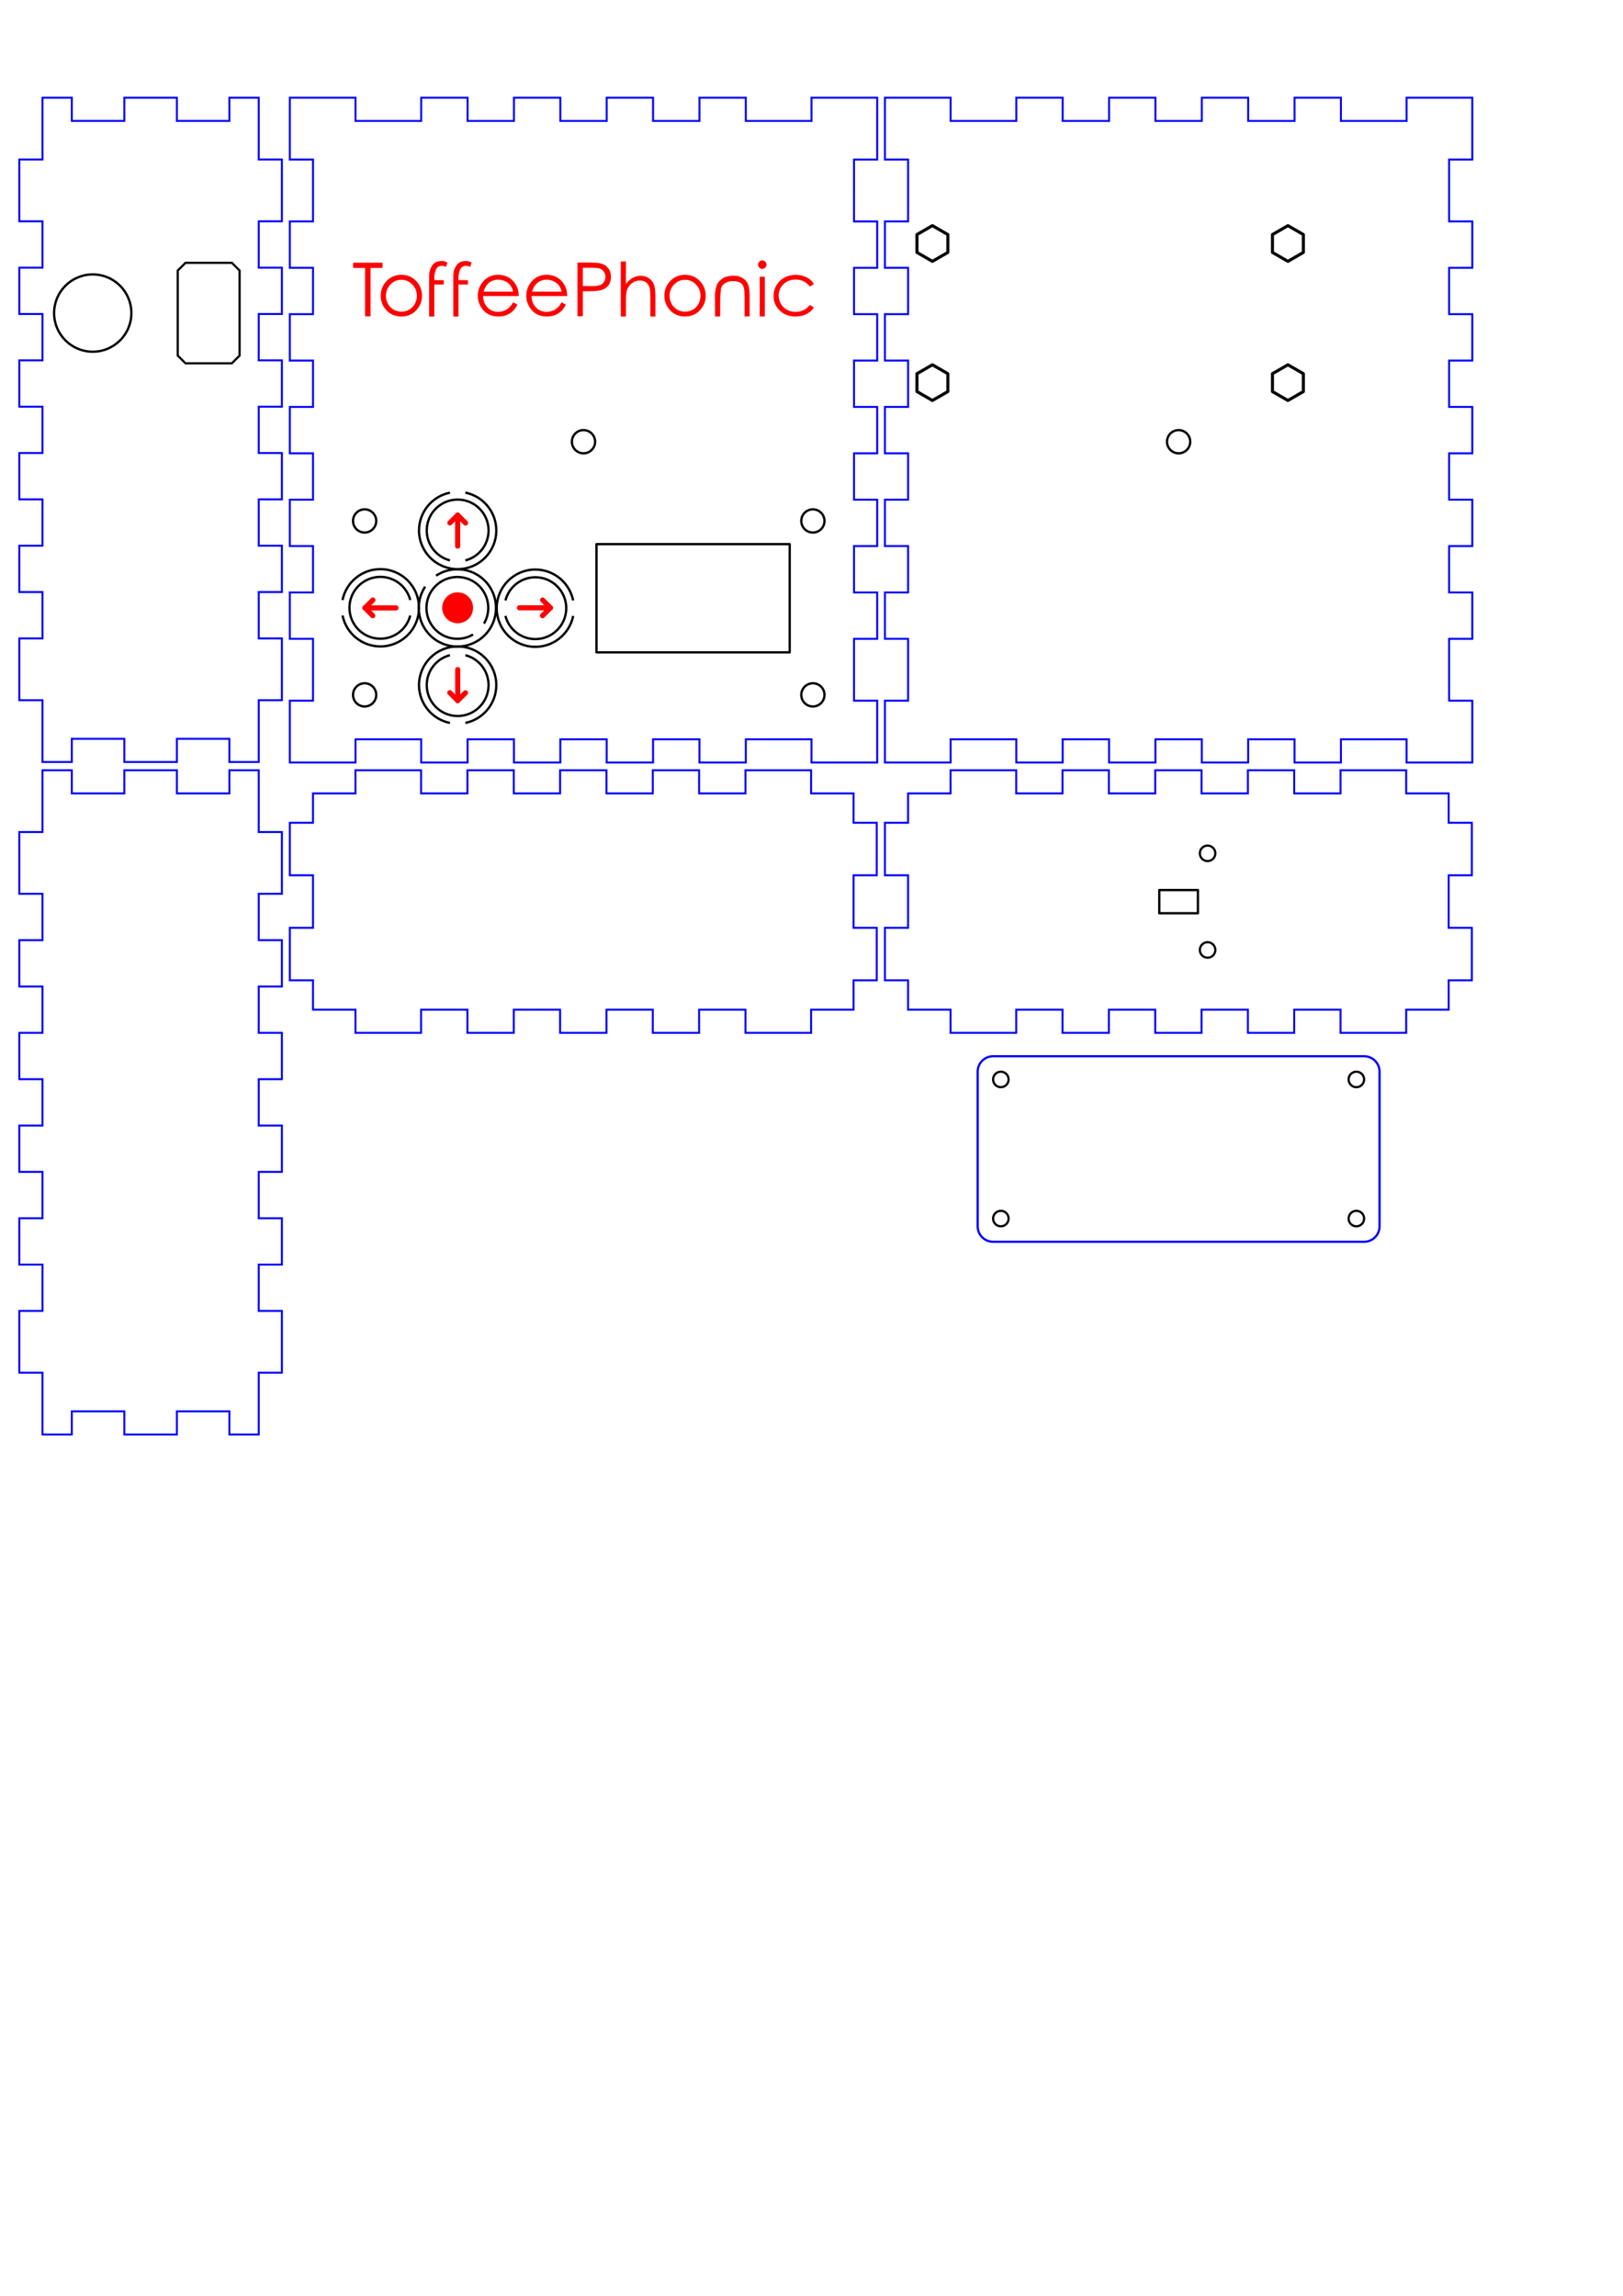 <?xml version="1.0" encoding="UTF-8" standalone="no"?>
<!-- Created with Inkscape (http://www.inkscape.org/) -->

<svg
   xmlns:dc="http://purl.org/dc/elements/1.1/"
   xmlns:cc="http://creativecommons.org/ns#"
   xmlns:rdf="http://www.w3.org/1999/02/22-rdf-syntax-ns#"
   xmlns:svg="http://www.w3.org/2000/svg"
   xmlns="http://www.w3.org/2000/svg"
   xmlns:sodipodi="http://sodipodi.sourceforge.net/DTD/sodipodi-0.dtd"
   xmlns:inkscape="http://www.inkscape.org/namespaces/inkscape"
   width="210mm"
   height="297mm"
   viewBox="0 0 210 297"
   version="1.1"
   id="svg8"
   inkscape:version="0.92.2 (5c3e80d, 2017-08-06)"
   sodipodi:docname="ToffeePhonic_basic_noMicClip.svg">
  <defs
     id="defs2" />
  <sodipodi:namedview
     id="base"
     pagecolor="#ffffff"
     bordercolor="#666666"
     borderopacity="1.0"
     inkscape:pageopacity="0.0"
     inkscape:pageshadow="2"
     inkscape:zoom="0.98994949"
     inkscape:cx="132.19823"
     inkscape:cy="779.44004"
     inkscape:document-units="mm"
     inkscape:current-layer="layer1"
     showgrid="true"
     inkscape:window-width="1920"
     inkscape:window-height="1001"
     inkscape:window-x="-9"
     inkscape:window-y="-9"
     inkscape:window-maximized="1"
     inkscape:snap-bbox="false"
     inkscape:bbox-nodes="true"
     inkscape:snap-nodes="true"
     inkscape:snap-smooth-nodes="true"
     inkscape:snap-to-guides="false"
     inkscape:snap-grids="true">
    <inkscape:grid
       type="xygrid"
       id="grid815" />
  </sodipodi:namedview>
  <g
     inkscape:label="Layer 1"
     inkscape:groupmode="layer"
     id="layer1">
    <path
       inkscape:connector-curvature="0"
       style="opacity:1;fill:none;fill-opacity:1;stroke:#000000;stroke-width:0.3;stroke-linecap:round;stroke-linejoin:round;stroke-miterlimit:4;stroke-dasharray:none;stroke-dashoffset:0;stroke-opacity:1"
       d="m 77.18,70.393 h 25 v 14 h -25 z"
       id="rect817" />
    <path
       style="opacity:1;fill:none;fill-opacity:1;stroke:#000000;stroke-width:0.3;stroke-linecap:butt;stroke-miterlimit:4;stroke-dasharray:none;stroke-dashoffset:0;stroke-opacity:1"
       d="m 58.216,63.734 c -2.326,0.475 -3.998,2.519 -4,4.893 -1.2e-4,2.762 2.239,5 5,5 2.762,1.2e-4 5,-2.239 5,-5 -2.6e-4,-2.376 -1.672,-4.423 -4,-4.898"
       id="path923-8"
       inkscape:connector-curvature="0"
       sodipodi:nodetypes="ccccc" />
    <path
       style="opacity:1;fill:none;fill-opacity:1;stroke:#000000;stroke-width:0.3;stroke-linecap:butt;stroke-miterlimit:4;stroke-dasharray:none;stroke-dashoffset:0;stroke-opacity:1"
       d="m 60.216,72.498 c 1.765,-0.456 2.998,-2.047 3,-3.87 -1.3e-4,-2.209 -1.791,-4 -4,-4 -2.209,-1.6e-4 -4,1.791 -4,4 0.002,1.822 1.236,3.413 3,3.868"
       id="path928-9"
       inkscape:connector-curvature="0"
       sodipodi:nodetypes="ccccc" />
    <path
       style="opacity:1;fill:none;fill-opacity:1;stroke:#000000;stroke-width:0.3;stroke-linecap:butt;stroke-miterlimit:4;stroke-dasharray:none;stroke-dashoffset:0;stroke-opacity:1"
       d="m 74.16,77.679 c -0.475,-2.326 -2.519,-3.998 -4.893,-4 -2.762,-1.2e-4 -5,2.239 -5,5 -1.2e-4,2.762 2.239,5 5,5 2.376,-2.6e-4 4.423,-1.672 4.898,-4"
       id="path923-82"
       inkscape:connector-curvature="0"
       sodipodi:nodetypes="ccccc" />
    <path
       style="opacity:1;fill:none;fill-opacity:1;stroke:#000000;stroke-width:0.3;stroke-linecap:butt;stroke-miterlimit:4;stroke-dasharray:none;stroke-dashoffset:0;stroke-opacity:1"
       d="m 65.397,79.678 c 0.456,1.765 2.047,2.998 3.87,3 2.209,-1.4e-4 4,-1.791 4,-4 1.5e-4,-2.209 -1.791,-4 -4,-4 -1.822,0.002 -3.413,1.236 -3.868,3"
       id="path928-8"
       inkscape:connector-curvature="0"
       sodipodi:nodetypes="ccccc" />
    <path
       style="opacity:1;fill:none;fill-opacity:1;stroke:#000000;stroke-width:0.3;stroke-linecap:butt;stroke-miterlimit:4;stroke-dasharray:none;stroke-dashoffset:0;stroke-opacity:1"
       d="m 55.011,75.89 c -1.309,1.98 -1.045,4.608 0.631,6.289 1.953,1.953 5.119,1.953 7.071,0 1.953,-1.953 1.953,-5.119 0,-7.071 -1.68,-1.68 -4.31,-1.945 -6.292,-0.635"
       id="path923-88"
       inkscape:connector-curvature="0"
       sodipodi:nodetypes="ccccc" />
    <path
       style="opacity:1;fill:none;fill-opacity:1;stroke:#000000;stroke-width:0.3;stroke-linecap:butt;stroke-miterlimit:4;stroke-dasharray:none;stroke-dashoffset:0;stroke-opacity:1"
       d="m 62.622,80.673 c 0.926,-1.57 0.673,-3.568 -0.615,-4.858 -1.562,-1.562 -4.094,-1.562 -5.657,0 -1.562,1.562 -1.562,4.095 -3.7e-4,5.657 1.29,1.287 3.287,1.539 4.857,0.614"
       id="path928-83"
       inkscape:connector-curvature="0"
       sodipodi:nodetypes="ccccc" />
    <path
       style="opacity:1;fill:none;fill-opacity:1;stroke:#000000;stroke-width:0.3;stroke-linecap:butt;stroke-miterlimit:4;stroke-dasharray:none;stroke-dashoffset:0;stroke-opacity:1"
       d="m 44.322,79.628 c 0.475,2.326 2.519,3.998 4.893,4 2.762,1.1e-4 5,-2.239 5,-5 1.2e-4,-2.762 -2.239,-5 -5,-5 -2.376,2.6e-4 -4.423,1.672 -4.898,4"
       id="path923-2"
       inkscape:connector-curvature="0"
       sodipodi:nodetypes="ccccc" />
    <path
       style="opacity:1;fill:none;fill-opacity:1;stroke:#000000;stroke-width:0.3;stroke-linecap:butt;stroke-miterlimit:4;stroke-dasharray:none;stroke-dashoffset:0;stroke-opacity:1"
       d="m 53.085,77.628 c -0.456,-1.765 -2.047,-2.998 -3.87,-3 -2.209,1.3e-4 -4,1.791 -4,4 -1.5e-4,2.209 1.791,4 4,4 1.822,-0.002 3.413,-1.236 3.868,-3"
       id="path928-4"
       inkscape:connector-curvature="0"
       sodipodi:nodetypes="ccccc" />
    <path
       style="opacity:1;fill:none;fill-opacity:1;stroke:#000000;stroke-width:0.3;stroke-linecap:butt;stroke-miterlimit:4;stroke-dasharray:none;stroke-dashoffset:0;stroke-opacity:1"
       d="m 60.216,93.521 c 2.326,-0.475 3.998,-2.519 4,-4.893 1.2e-4,-2.762 -2.239,-5 -5,-5 -2.762,-1.2e-4 -5,2.239 -5,5 2.6e-4,2.376 1.672,4.423 4,4.898"
       id="path923-80"
       inkscape:connector-curvature="0"
       sodipodi:nodetypes="ccccc" />
    <path
       style="opacity:1;fill:none;fill-opacity:1;stroke:#000000;stroke-width:0.3;stroke-linecap:butt;stroke-miterlimit:4;stroke-dasharray:none;stroke-dashoffset:0;stroke-opacity:1"
       d="m 58.216,84.758 c -1.765,0.456 -2.998,2.047 -3,3.87 1.3e-4,2.209 1.791,4 4,4 2.209,1.4e-4 4,-1.791 4,-4 -0.002,-1.822 -1.236,-3.413 -3,-3.868"
       id="path928-6"
       inkscape:connector-curvature="0"
       sodipodi:nodetypes="ccccc" />
    <path
       style="color:#000000;font-style:normal;font-variant:normal;font-weight:normal;font-stretch:normal;font-size:medium;line-height:normal;font-family:sans-serif;font-variant-ligatures:normal;font-variant-position:normal;font-variant-caps:normal;font-variant-numeric:normal;font-variant-alternates:normal;font-feature-settings:normal;text-indent:0;text-align:start;text-decoration:none;text-decoration-line:none;text-decoration-style:solid;text-decoration-color:#000000;letter-spacing:normal;word-spacing:normal;text-transform:none;writing-mode:lr-tb;direction:ltr;text-orientation:mixed;dominant-baseline:auto;baseline-shift:baseline;text-anchor:start;white-space:normal;shape-padding:0;clip-rule:nonzero;display:inline;overflow:visible;visibility:visible;opacity:1;isolation:auto;mix-blend-mode:normal;color-interpolation:sRGB;color-interpolation-filters:linearRGB;solid-color:#000000;solid-opacity:1;vector-effect:none;fill:#ff0000;fill-opacity:1;fill-rule:nonzero;stroke:none;stroke-width:0.3;stroke-linecap:round;stroke-linejoin:miter;stroke-miterlimit:4;stroke-dasharray:none;stroke-dashoffset:0;stroke-opacity:1;color-rendering:auto;image-rendering:auto;shape-rendering:auto;text-rendering:auto;enable-background:accumulate"
       d="m 70.212,77.292 c -0.297,0.002 -0.443,0.363 -0.23,0.571 l 0.434,0.434 h -3.199 c -0.011,-5.4e-4 -0.022,-5.4e-4 -0.033,0 -0.431,0.032 -0.399,0.675 0.033,0.664 h 3.199 l -0.434,0.434 c -0.367,0.311 0.157,0.836 0.469,0.469 l 0.906,-0.906 c 0.13,-0.052 0.214,-0.179 0.21,-0.319 6e-5,-0.004 6e-5,-0.007 0,-0.011 1e-5,-7.9e-4 1e-5,-9.9e-4 0,-0.002 -0.002,-0.121 -0.068,-0.231 -0.175,-0.288 l -0.942,-0.942 c -0.062,-0.065 -0.148,-0.101 -0.238,-0.102 z"
       id="path985"
       inkscape:connector-curvature="0"
       sodipodi:nodetypes="cccccccccccccccc" />
    <path
       inkscape:connector-curvature="0"
       style="color:#000000;font-style:normal;font-variant:normal;font-weight:normal;font-stretch:normal;font-size:medium;line-height:normal;font-family:sans-serif;font-variant-ligatures:normal;font-variant-position:normal;font-variant-caps:normal;font-variant-numeric:normal;font-variant-alternates:normal;font-feature-settings:normal;text-indent:0;text-align:start;text-decoration:none;text-decoration-line:none;text-decoration-style:solid;text-decoration-color:#000000;letter-spacing:normal;word-spacing:normal;text-transform:none;writing-mode:lr-tb;direction:ltr;text-orientation:mixed;dominant-baseline:auto;baseline-shift:baseline;text-anchor:start;white-space:normal;shape-padding:0;clip-rule:nonzero;display:inline;overflow:visible;visibility:visible;opacity:1;isolation:auto;mix-blend-mode:normal;color-interpolation:sRGB;color-interpolation-filters:linearRGB;solid-color:#000000;solid-opacity:1;vector-effect:none;fill:#ff0000;fill-opacity:1;fill-rule:nonzero;stroke:none;stroke-width:0.3;stroke-linecap:round;stroke-linejoin:miter;stroke-miterlimit:4;stroke-dasharray:none;stroke-dashoffset:0;stroke-opacity:1;color-rendering:auto;image-rendering:auto;shape-rendering:auto;text-rendering:auto;enable-background:accumulate"
       d="m 48.229,79.98 c 0.297,-0.002 0.443,-0.363 0.23,-0.57 l -0.434,-0.434 h 3.199 c 0.011,5.5e-4 0.022,5.5e-4 0.033,0 0.431,-0.032 0.399,-0.675 -0.033,-0.664 h -3.199 l 0.434,-0.434 c 0.367,-0.311 -0.157,-0.836 -0.469,-0.469 l -0.906,0.906 c -0.13,0.052 -0.214,0.179 -0.21,0.319 -6e-5,0.004 -6e-5,0.007 0,0.011 0,6.7e-4 0,0.001 0,0.002 0.002,0.121 0.068,0.231 0.175,0.288 l 0.942,0.942 c 0.062,0.065 0.148,0.101 0.238,0.102 z"
       id="path985-2"
       sodipodi:nodetypes="ccccccccccccccccc" />
    <path
       inkscape:connector-curvature="0"
       style="color:#000000;font-style:normal;font-variant:normal;font-weight:normal;font-stretch:normal;font-size:medium;line-height:normal;font-family:sans-serif;font-variant-ligatures:normal;font-variant-position:normal;font-variant-caps:normal;font-variant-numeric:normal;font-variant-alternates:normal;font-feature-settings:normal;text-indent:0;text-align:start;text-decoration:none;text-decoration-line:none;text-decoration-style:solid;text-decoration-color:#000000;letter-spacing:normal;word-spacing:normal;text-transform:none;writing-mode:lr-tb;direction:ltr;text-orientation:mixed;dominant-baseline:auto;baseline-shift:baseline;text-anchor:start;white-space:normal;shape-padding:0;clip-rule:nonzero;display:inline;overflow:visible;visibility:visible;opacity:1;isolation:auto;mix-blend-mode:normal;color-interpolation:sRGB;color-interpolation-filters:linearRGB;solid-color:#000000;solid-opacity:1;vector-effect:none;fill:#ff0000;fill-opacity:1;fill-rule:nonzero;stroke:none;stroke-width:0.3;stroke-linecap:round;stroke-linejoin:miter;stroke-miterlimit:4;stroke-dasharray:none;stroke-dashoffset:0;stroke-opacity:1;color-rendering:auto;image-rendering:auto;shape-rendering:auto;text-rendering:auto;enable-background:accumulate"
       d="m 60.564,89.627 c -0.002,-0.297 -0.363,-0.443 -0.571,-0.23 l -0.434,0.434 v -3.199 c 5.5e-4,-0.011 5.5e-4,-0.022 0,-0.033 -0.032,-0.431 -0.675,-0.399 -0.664,0.033 v 3.199 l -0.434,-0.434 c -0.311,-0.367 -0.836,0.157 -0.469,0.469 l 0.906,0.906 c 0.052,0.13 0.179,0.214 0.319,0.21 0.004,6e-5 0.007,6e-5 0.011,0 6.7e-4,0 10e-4,0 0.002,0 0.121,-0.002 0.231,-0.068 0.288,-0.175 l 0.942,-0.942 c 0.065,-0.062 0.101,-0.148 0.102,-0.238 z"
       id="path985-0"
       sodipodi:nodetypes="ccccccccccccccccc" />
    <path
       inkscape:connector-curvature="0"
       style="color:#000000;font-style:normal;font-variant:normal;font-weight:normal;font-stretch:normal;font-size:medium;line-height:normal;font-family:sans-serif;font-variant-ligatures:normal;font-variant-position:normal;font-variant-caps:normal;font-variant-numeric:normal;font-variant-alternates:normal;font-feature-settings:normal;text-indent:0;text-align:start;text-decoration:none;text-decoration-line:none;text-decoration-style:solid;text-decoration-color:#000000;letter-spacing:normal;word-spacing:normal;text-transform:none;writing-mode:lr-tb;direction:ltr;text-orientation:mixed;dominant-baseline:auto;baseline-shift:baseline;text-anchor:start;white-space:normal;shape-padding:0;clip-rule:nonzero;display:inline;overflow:visible;visibility:visible;opacity:1;isolation:auto;mix-blend-mode:normal;color-interpolation:sRGB;color-interpolation-filters:linearRGB;solid-color:#000000;solid-opacity:1;vector-effect:none;fill:#ff0000;fill-opacity:1;fill-rule:nonzero;stroke:none;stroke-width:0.3;stroke-linecap:round;stroke-linejoin:miter;stroke-miterlimit:4;stroke-dasharray:none;stroke-dashoffset:0;stroke-opacity:1;color-rendering:auto;image-rendering:auto;shape-rendering:auto;text-rendering:auto;enable-background:accumulate"
       d="m 57.877,67.644 c 0.002,0.297 0.363,0.443 0.571,0.23 l 0.434,-0.434 v 3.199 c -5.5e-4,0.011 -5.5e-4,0.022 0,0.033 0.032,0.431 0.675,0.399 0.664,-0.033 v -3.199 l 0.434,0.434 c 0.311,0.367 0.836,-0.157 0.469,-0.469 l -0.906,-0.906 c -0.052,-0.13 -0.179,-0.214 -0.319,-0.21 -0.004,-6e-5 -0.007,-6e-5 -0.011,0 -6.6e-4,0 -10e-4,0 -0.002,0 -0.121,0.002 -0.231,0.068 -0.288,0.175 l -0.942,0.942 c -0.065,0.062 -0.101,0.148 -0.102,0.238 z"
       id="path985-1"
       sodipodi:nodetypes="ccccccccccccccccc" />
    <path
       style="opacity:1;fill:#ff0000;fill-opacity:1;stroke:none;stroke-width:0.3;stroke-linecap:round;stroke-linejoin:round;stroke-miterlimit:4;stroke-dasharray:none;stroke-dashoffset:0;stroke-opacity:1"
       d="m 61.216,78.628 c 0,1.105 -0.895,2 -2,2 -1.105,0 -2,-0.895 -2,-2 0,-1.105 0.895,-2 2,-2 1.105,0 2,0.895 2,2 z"
       id="path1088"
       inkscape:connector-curvature="0"
       sodipodi:nodetypes="sssss" />
    <path
       style="opacity:1;fill:none;fill-opacity:1;stroke:#000000;stroke-width:0.3;stroke-linecap:round;stroke-linejoin:round;stroke-miterlimit:4;stroke-dasharray:none;stroke-dashoffset:0;stroke-opacity:1"
       d="m 48.68,89.893 a 1.5,1.5 0 0 1 -1.5,1.5 1.5,1.5 0 0 1 -1.5,-1.5 1.5,1.5 0 0 1 1.5,-1.5 1.5,1.5 0 0 1 1.5,1.5 z"
       id="path976"
       inkscape:connector-curvature="0" />
    <path
       style="opacity:1;fill:none;fill-opacity:1;stroke:#000000;stroke-width:0.3;stroke-linecap:round;stroke-linejoin:round;stroke-miterlimit:4;stroke-dasharray:none;stroke-dashoffset:0;stroke-opacity:1"
       d="m 48.68,67.393 a 1.5,1.5 0 0 1 -1.5,1.5 1.5,1.5 0 0 1 -1.5,-1.5 1.5,1.5 0 0 1 1.5,-1.5 1.5,1.5 0 0 1 1.5,1.5 z"
       id="path976-0"
       inkscape:connector-curvature="0" />
    <path
       style="opacity:1;fill:none;fill-opacity:1;stroke:#000000;stroke-width:0.3;stroke-linecap:round;stroke-linejoin:round;stroke-miterlimit:4;stroke-dasharray:none;stroke-dashoffset:0;stroke-opacity:1"
       d="m 106.68,89.893 a 1.5,1.5 0 0 1 -1.5,1.5 1.5,1.5 0 0 1 -1.5,-1.5 1.5,1.5 0 0 1 1.5,-1.5 1.5,1.5 0 0 1 1.5,1.5 z"
       id="path976-5"
       inkscape:connector-curvature="0" />
    <path
       style="opacity:1;fill:none;fill-opacity:1;stroke:#000000;stroke-width:0.3;stroke-linecap:round;stroke-linejoin:round;stroke-miterlimit:4;stroke-dasharray:none;stroke-dashoffset:0;stroke-opacity:1"
       d="m 106.68,67.393 a 1.5,1.5 0 0 1 -1.5,1.5 1.5,1.5 0 0 1 -1.5,-1.5 1.5,1.5 0 0 1 1.5,-1.5 1.5,1.5 0 0 1 1.5,1.5 z"
       id="path976-0-9"
       inkscape:connector-curvature="0" />
    <path
       style="fill:none;stroke:#0000ff;stroke-width:0.254"
       d="m 110.5,28.643 h 3 v 6 h -3 v 6 h 3 v 6 h -3 v 6 h 3 v 6 h -3 v 6 h 3 v 6 h -3 v 6 h 3 v 6 h -3 v 8 h 3 v 8 H 105 v -3 h -8.5 v 3 h -6 v -3 h -6 v 3 h -6 v -3 h -6 v 3 h -6 v -3 h -6 v 3 h -6 v -3 H 46 v 3 h -8.5 v -8 h 3 v -8 h -3 v -6 h 3 v -6 h -3 v -6 h 3 v -6 h -3 v -6 h 3 v -6 h -3 v -6 h 3 v -6 h -3 v -6 h 3 v -8 h -3 v -8 H 46 v 3 h 8.5 v -3 h 6 v 3 h 6 v -3 h 6 v 3 h 6 v -3 h 6 v 3 h 6 v -3 h 6 v 3 h 8.5 v -3 h 8.5 v 8 h -3 z"
       id="polygon1265"
       inkscape:connector-curvature="0" />
    <g
       id="g1083"
       transform="translate(-216.5,46.643)">
      <path
         inkscape:transform-center-y="1.0156139e-006"
         inkscape:transform-center-x="-6.7778291e-006"
         inkscape:connector-curvature="0"
         id="path1382-0-9"
         d="m 337.143,-12.834 -2,-1.155 v -2.309 l 2,-1.155 2,1.155 v 2.309 z"
         style="opacity:1;fill:none;fill-opacity:1;stroke:#000000;stroke-width:0.396;stroke-linecap:round;stroke-linejoin:round;stroke-miterlimit:4;stroke-dasharray:none;stroke-dashoffset:0;stroke-opacity:1" />
      <path
         inkscape:transform-center-y="1.0156139e-006"
         inkscape:transform-center-x="-6.7778291e-006"
         inkscape:connector-curvature="0"
         id="path1382-0-8-8"
         d="m 383.143,-12.834 -2,-1.155 v -2.309 l 2,-1.155 2,1.155 v 2.309 z"
         style="opacity:1;fill:none;fill-opacity:1;stroke:#000000;stroke-width:0.396;stroke-linecap:round;stroke-linejoin:round;stroke-miterlimit:4;stroke-dasharray:none;stroke-dashoffset:0;stroke-opacity:1" />
      <path
         inkscape:transform-center-y="1.0156139e-006"
         inkscape:transform-center-x="-6.7778291e-006"
         inkscape:connector-curvature="0"
         id="path1382-0-2-4"
         d="m 383.143,5.166 -2,-1.155 v -2.309 l 2,-1.155 2,1.155 v 2.309 z"
         style="opacity:1;fill:none;fill-opacity:1;stroke:#000000;stroke-width:0.396;stroke-linecap:round;stroke-linejoin:round;stroke-miterlimit:4;stroke-dasharray:none;stroke-dashoffset:0;stroke-opacity:1" />
      <path
         inkscape:transform-center-y="1.0156139e-006"
         inkscape:transform-center-x="-6.7778291e-006"
         inkscape:connector-curvature="0"
         id="path1382-0-7-8"
         d="m 337.143,5.166 -2,-1.155 v -2.309 l 2,-1.155 2,1.155 v 2.309 z"
         style="opacity:1;fill:none;fill-opacity:1;stroke:#000000;stroke-width:0.396;stroke-linecap:round;stroke-linejoin:round;stroke-miterlimit:4;stroke-dasharray:none;stroke-dashoffset:0;stroke-opacity:1" />
    </g>
    <path
       style="opacity:1;fill:none;fill-opacity:1;stroke:#000000;stroke-width:0.3;stroke-linecap:round;stroke-linejoin:round;stroke-miterlimit:4;stroke-dasharray:none;stroke-dashoffset:0;stroke-opacity:1"
       d="m 77,57.143 a 1.5,1.5 0 0 1 -1.5,1.5 1.5,1.5 0 0 1 -1.5,-1.5 1.5,1.5 0 0 1 1.5,-1.5 1.5,1.5 0 0 1 1.5,1.5 z"
       id="path1459"
       inkscape:connector-curvature="0" />
    <path
       style="opacity:1;fill:none;fill-opacity:1;stroke:#000000;stroke-width:0.3;stroke-linecap:round;stroke-linejoin:round;stroke-miterlimit:4;stroke-dasharray:none;stroke-dashoffset:0;stroke-opacity:1"
       d="m 154,57.143 a 1.5,1.5 0 0 1 -1.5,1.5 1.5,1.5 0 0 1 -1.5,-1.5 1.5,1.5 0 0 1 1.5,-1.5 1.5,1.5 0 0 1 1.5,1.5 z"
       id="path1459-8"
       inkscape:connector-curvature="0" />
    <path
       style="fill:none;stroke:#0000ff;stroke-width:0.254"
       d="m 187.5,34.643 v 6 h 3 v 6 h -3 v 6 h 3 v 6 h -3 v 6 h 3 v 6 h -3 v 6 h 3 v 6 h -3 v 8 h 3 v 8 H 182 v -3 h -8.5 v 3 h -6 v -3 h -6 v 3 h -6 v -3 h -6 v 3 h -6 v -3 h -6 v 3 h -6 v -3 H 123 v 3 h -8.5 v -8 h 3 v -8 h -3 v -6 h 3 v -6 h -3 v -6 h 3 v -6 h -3 v -6 h 3 v -6 h -3 v -6 h 3 v -6 h -3 v -6 h 3 v -8 h -3 v -8 h 8.5 v 3 h 8.5 v -3 h 6 v 3 h 6 v -3 h 6 v 3 h 6 v -3 h 6 v 3 h 6 v -3 h 6 v 3 h 8.5 v -3 h 8.5 v 8 h -3 v 8 h 3 v 6 z"
       id="polygon1269"
       inkscape:connector-curvature="0" />
    <g
       style="stroke:#0000ff"
       transform="matrix(0.282,0,0,0.282,2.5,12.643)"
       id="g899">
      <polygon
         style="fill:none;stroke:#0000ff;stroke-width:0.9"
         points="109.843,0 109.843,28.346 120.473,28.346 120.473,56.693 109.843,56.693 109.843,77.953 120.473,77.953 120.473,99.213 109.843,99.213 109.843,120.473 120.473,120.473 120.473,141.732 109.843,141.732 109.843,162.992 120.473,162.992 120.473,184.252 109.843,184.252 109.843,205.512 120.473,205.512 120.473,226.772 109.843,226.772 109.843,248.032 120.473,248.032 120.473,276.378 109.843,276.378 109.843,304.725 96.378,304.725 96.378,294.095 72.284,294.095 72.284,304.725 48.189,304.725 48.189,294.095 24.095,294.095 24.095,304.725 10.63,304.725 10.63,276.378 0,276.378 0,248.032 10.63,248.032 10.63,226.772 0,226.772 0,205.512 10.63,205.512 10.63,184.252 0,184.252 0,162.992 10.63,162.992 10.63,141.732 0,141.732 0,120.473 10.63,120.473 10.63,99.213 0,99.213 0,77.953 10.63,77.953 10.63,56.693 0,56.693 0,28.346 10.63,28.346 10.63,0 24.095,0 24.095,10.63 48.189,10.63 48.189,0 72.284,0 72.284,10.63 96.378,10.63 96.378,0 "
         id="polygon897" />
    </g>
    <g
       style="stroke:#0000ff"
       transform="matrix(0.282,0,0,0.282,2.5,99.643)"
       id="g903">
      <polygon
         style="fill:none;stroke:#0000ff;stroke-width:0.9"
         points="109.843,0 109.843,28.346 120.473,28.346 120.473,56.693 109.843,56.693 109.843,77.953 120.473,77.953 120.473,99.213 109.843,99.213 109.843,120.473 120.473,120.473 120.473,141.732 109.843,141.732 109.843,162.992 120.473,162.992 120.473,184.252 109.843,184.252 109.843,205.512 120.473,205.512 120.473,226.772 109.843,226.772 109.843,248.032 120.473,248.032 120.473,276.378 109.843,276.378 109.843,304.725 96.378,304.725 96.378,294.095 72.284,294.095 72.284,304.725 48.189,304.725 48.189,294.095 24.095,294.095 24.095,304.725 10.63,304.725 10.63,276.378 0,276.378 0,248.032 10.63,248.032 10.63,226.772 0,226.772 0,205.512 10.63,205.512 10.63,184.252 0,184.252 0,162.992 10.63,162.992 10.63,141.732 0,141.732 0,120.473 10.63,120.473 10.63,99.213 0,99.213 0,77.953 10.63,77.953 10.63,56.693 0,56.693 0,28.346 10.63,28.346 10.63,0 24.095,0 24.095,10.63 48.189,10.63 48.189,0 72.284,0 72.284,10.63 96.378,10.63 96.378,0 "
         id="polygon901" />
    </g>
    <g
       style="stroke:#0000ff"
       transform="matrix(0.282,0,0,0.282,37.5,99.643)"
       id="g907">
      <polygon
         style="fill:none;stroke:#0000ff;stroke-width:0.9"
         points="102.756,10.63 124.016,10.63 124.016,0 145.276,0 145.276,10.63 166.536,10.63 166.536,0 187.795,0 187.795,10.63 209.055,10.63 209.055,0 239.173,0 239.173,10.63 258.662,10.63 258.662,24.095 269.292,24.095 269.292,48.189 258.662,48.189 258.662,72.284 269.292,72.284 269.292,96.378 258.662,96.378 258.662,109.843 239.173,109.843 239.173,120.473 209.055,120.473 209.055,109.843 187.795,109.843 187.795,120.473 166.536,120.473 166.536,109.843 145.276,109.843 145.276,120.473 124.016,120.473 124.016,109.843 102.756,109.843 102.756,120.473 81.496,120.473 81.496,109.843 60.236,109.843 60.236,120.473 30.118,120.473 30.118,109.843 10.63,109.843 10.63,96.378 0,96.378 0,72.284 10.63,72.284 10.63,48.189 0,48.189 0,24.095 10.63,24.095 10.63,10.63 30.118,10.63 30.118,0 60.236,0 60.236,10.63 81.496,10.63 81.496,0 102.756,0 "
         id="polygon905" />
    </g>
    <g
       style="stroke:#0000ff"
       transform="matrix(0.282,0,0,0.282,114.5,99.643)"
       id="g911">
      <polygon
         style="fill:none;stroke:#0000ff;stroke-width:0.9"
         points="102.756,0 102.756,10.63 124.016,10.63 124.016,0 145.276,0 145.276,10.63 166.536,10.63 166.536,0 187.795,0 187.795,10.63 209.055,10.63 209.055,0 239.173,0 239.173,10.63 258.662,10.63 258.662,24.095 269.292,24.095 269.292,48.189 258.662,48.189 258.662,72.284 269.292,72.284 269.292,96.378 258.662,96.378 258.662,109.843 239.173,109.843 239.173,120.473 209.055,120.473 209.055,109.843 187.795,109.843 187.795,120.473 166.536,120.473 166.536,109.843 145.276,109.843 145.276,120.473 124.016,120.473 124.016,109.843 102.756,109.843 102.756,120.473 81.496,120.473 81.496,109.843 60.236,109.843 60.236,120.473 30.118,120.473 30.118,109.843 10.63,109.843 10.63,96.378 0,96.378 0,72.284 10.63,72.284 10.63,48.189 0,48.189 0,24.095 10.63,24.095 10.63,10.63 30.118,10.63 30.118,0 60.236,0 60.236,10.63 81.496,10.63 81.496,0 "
         id="polygon909" />
    </g>
    <path
       id="rect1502-8"
       d="m 128.5,136.643 h 48 c 1.108,0 2,0.892 2,2 v 20 c 0,1.108 -0.892,2 -2,2 h -48 c -1.108,0 -2,-0.892 -2,-2 v -20 c 0,-1.108 0.892,-2 2,-2 z"
       style="opacity:1;fill:none;fill-opacity:1;stroke:#0000ff;stroke-width:0.286;stroke-linecap:round;stroke-linejoin:round;stroke-miterlimit:4;stroke-dasharray:none;stroke-dashoffset:0;stroke-opacity:1"
       inkscape:connector-curvature="0" />
    <path
       id="path1519-1"
       d="m 130.5,139.643 a 1,1 0 0 1 -1,1 1,1 0 0 1 -1,-1 1,1 0 0 1 1,-1 1,1 0 0 1 1,1 z"
       style="opacity:1;fill:none;fill-opacity:1;stroke:#000000;stroke-width:0.286;stroke-linecap:round;stroke-linejoin:round;stroke-miterlimit:4;stroke-dasharray:none;stroke-dashoffset:0;stroke-opacity:1"
       inkscape:connector-curvature="0" />
    <path
       id="path1519-6-3"
       d="m 176.5,139.643 a 1,1 0 0 1 -1,1 1,1 0 0 1 -1,-1 1,1 0 0 1 1,-1 1,1 0 0 1 1,1 z"
       style="opacity:1;fill:none;fill-opacity:1;stroke:#000000;stroke-width:0.286;stroke-linecap:round;stroke-linejoin:round;stroke-miterlimit:4;stroke-dasharray:none;stroke-dashoffset:0;stroke-opacity:1"
       inkscape:connector-curvature="0" />
    <path
       id="path1519-4-5"
       d="m 176.5,157.643 a 1,1 0 0 1 -1,1 1,1 0 0 1 -1,-1 1,1 0 0 1 1,-1 1,1 0 0 1 1,1 z"
       style="opacity:1;fill:none;fill-opacity:1;stroke:#000000;stroke-width:0.286;stroke-linecap:round;stroke-linejoin:round;stroke-miterlimit:4;stroke-dasharray:none;stroke-dashoffset:0;stroke-opacity:1"
       inkscape:connector-curvature="0" />
    <path
       id="path1519-7-1"
       d="m 130.5,157.643 a 1,1 0 0 1 -1,1 1,1 0 0 1 -1,-1 1,1 0 0 1 1,-1 1,1 0 0 1 1,1 z"
       style="opacity:1;fill:none;fill-opacity:1;stroke:#000000;stroke-width:0.286;stroke-linecap:round;stroke-linejoin:round;stroke-miterlimit:4;stroke-dasharray:none;stroke-dashoffset:0;stroke-opacity:1"
       inkscape:connector-curvature="0" />
    <g
       transform="translate(2.825,10.143)"
       id="g882-0">
      <rect
         y="105"
         x="147.175"
         height="3"
         width="5"
         id="rect877-2"
         style="opacity:1;fill:none;fill-opacity:1;stroke:#000000;stroke-width:0.3;stroke-linecap:round;stroke-linejoin:round;stroke-miterlimit:4;stroke-dasharray:none;stroke-dashoffset:0;stroke-opacity:1" />
      <path
         id="path2294-2-0-6"
         d="m 152.425,112.75 a 1,1 0 0 1 1,-1 1,1 0 0 1 1,1 1,1 0 0 1 -1,1 1,1 0 0 1 -1,-1 z"
         style="opacity:1;fill:none;fill-opacity:1;stroke:#000000;stroke-width:0.286;stroke-linecap:round;stroke-linejoin:round;stroke-miterlimit:4;stroke-dasharray:none;stroke-dashoffset:0;stroke-opacity:1"
         inkscape:connector-curvature="0" />
      <path
         id="path2294-3-8-3-2"
         d="m 152.425,100.25 a 1,1 0 0 1 1,-1 1,1 0 0 1 1,1 1,1 0 0 1 -1,1 1,1 0 0 1 -1,-1 z"
         style="opacity:1;fill:none;fill-opacity:1;stroke:#000000;stroke-width:0.286;stroke-linecap:round;stroke-linejoin:round;stroke-miterlimit:4;stroke-dasharray:none;stroke-dashoffset:0;stroke-opacity:1"
         inkscape:connector-curvature="0" />
    </g>
    <g
       id="g1095"
       transform="translate(-405.5,46.643)">
      <path
         sodipodi:nodetypes="ccccccccc"
         inkscape:connector-curvature="0"
         id="path3840-4-0"
         d="m 435.5,-12.643 1,1 v 11 l -1,1 h -6 l -1,-1 V -11.643 l 1,-1 z"
         style="fill:none;stroke:#000000;stroke-width:0.282" />
      <circle
         r="5"
         cy="-6.143"
         cx="417.5"
         id="path878-5"
         style="opacity:1;fill:none;fill-opacity:1;stroke:#000000;stroke-width:0.3;stroke-linecap:round;stroke-linejoin:round;stroke-miterlimit:4;stroke-dasharray:none;stroke-dashoffset:0;stroke-opacity:1" />
    </g>
    <g
       aria-label="ToffeePhonic"
       style="font-style:normal;font-variant:normal;font-weight:normal;font-stretch:normal;font-size:9.588px;line-height:1.25;font-family:Algerian;-inkscape-font-specification:Algerian;font-variant-ligatures:normal;font-variant-caps:normal;font-variant-numeric:normal;text-align:start;letter-spacing:0px;word-spacing:0px;writing-mode:lr-tb;text-anchor:start;fill:#ff0000;fill-opacity:1;stroke:none;stroke-width:0.719"
       id="text881"
       transform="translate(3e-6,-0.056)">
      <path
         d="m 45.688,34.715 v -0.674 h 3.811 v 0.674 h -1.554 v 6.269 h -0.707 v -6.269 z"
         style="font-style:normal;font-variant:normal;font-weight:normal;font-stretch:normal;font-family:'Rounded Elegance';-inkscape-font-specification:'Rounded Elegance';fill:#ff0000;stroke-width:0.719"
         id="path883"
         inkscape:connector-curvature="0" />
      <path
         d="m 51.933,35.605 q 1.184,0 1.966,0.857 0.707,0.786 0.707,1.859 0,1.072 -0.749,1.877 -0.749,0.801 -1.924,0.801 -1.18,0 -1.929,-0.801 -0.744,-0.805 -0.744,-1.877 0,-1.067 0.707,-1.854 0.782,-0.861 1.966,-0.861 z m 0,0.646 q -0.819,0 -1.409,0.609 -0.59,0.609 -0.59,1.47 0,0.557 0.267,1.044 0.272,0.482 0.73,0.744 0.459,0.257 1.002,0.257 0.552,0 1.007,-0.257 0.459,-0.262 0.726,-0.744 0.267,-0.487 0.267,-1.044 0,-0.861 -0.59,-1.47 -0.59,-0.609 -1.409,-0.609 z"
         style="font-style:normal;font-variant:normal;font-weight:normal;font-stretch:normal;font-family:'Rounded Elegance';-inkscape-font-specification:'Rounded Elegance';fill:#ff0000;stroke-width:0.719"
         id="path885"
         inkscape:connector-curvature="0" />
      <path
         d="m 57.696,34.584 q -0.487,-0.262 -0.955,-0.042 -0.421,0.225 -0.543,1.241 v 0.515 h 1.217 v 0.566 h -1.222 v 4.138 h -0.665 v -5.332 q 0.014,-0.627 0.257,-1.03 0.375,-0.777 1.198,-0.805 0.421,-0.098 0.918,0.201 -0.08,0.197 -0.206,0.548 z"
         style="font-style:normal;font-variant:normal;font-weight:normal;font-stretch:normal;font-family:'Rounded Elegance';-inkscape-font-specification:'Rounded Elegance';fill:#ff0000;stroke-width:0.719"
         id="path887"
         inkscape:connector-curvature="0" />
      <path
         d="m 60.824,34.584 q -0.487,-0.262 -0.955,-0.042 -0.421,0.225 -0.543,1.241 v 0.515 h 1.217 v 0.566 h -1.222 v 4.138 h -0.665 v -5.332 q 0.014,-0.627 0.257,-1.03 0.375,-0.777 1.198,-0.805 0.421,-0.098 0.918,0.201 -0.08,0.197 -0.206,0.548 z"
         style="font-style:normal;font-variant:normal;font-weight:normal;font-stretch:normal;font-family:'Rounded Elegance';-inkscape-font-specification:'Rounded Elegance';fill:#ff0000;stroke-width:0.719"
         id="path889"
         inkscape:connector-curvature="0" />
      <path
         d="m 66.395,39.168 0.552,0.295 q -0.267,0.538 -0.627,0.866 -0.36,0.328 -0.81,0.501 -0.449,0.169 -1.016,0.169 -1.255,0 -1.962,-0.819 -0.707,-0.824 -0.707,-1.859 0,-0.978 0.599,-1.742 0.758,-0.974 2.036,-0.974 1.306,0 2.093,0.997 0.557,0.702 0.562,1.751 h -4.611 q 0.019,0.899 0.571,1.475 0.552,0.571 1.362,0.571 0.393,0 0.763,-0.136 0.37,-0.14 0.627,-0.365 0.262,-0.225 0.566,-0.73 z m 0,-1.381 q -0.131,-0.529 -0.384,-0.843 -0.253,-0.318 -0.669,-0.51 -0.417,-0.197 -0.875,-0.197 -0.754,0 -1.297,0.487 -0.393,0.356 -0.595,1.063 z"
         style="font-style:normal;font-variant:normal;font-weight:normal;font-stretch:normal;font-family:'Rounded Elegance';-inkscape-font-specification:'Rounded Elegance';fill:#ff0000;stroke-width:0.719"
         id="path891"
         inkscape:connector-curvature="0" />
      <path
         d="m 72.668,39.168 0.552,0.295 q -0.267,0.538 -0.627,0.866 -0.36,0.328 -0.81,0.501 -0.449,0.169 -1.016,0.169 -1.255,0 -1.962,-0.819 -0.707,-0.824 -0.707,-1.859 0,-0.978 0.599,-1.742 0.758,-0.974 2.036,-0.974 1.306,0 2.093,0.997 0.557,0.702 0.562,1.751 h -4.611 q 0.019,0.899 0.571,1.475 0.552,0.571 1.362,0.571 0.393,0 0.763,-0.136 0.37,-0.14 0.627,-0.365 0.262,-0.225 0.566,-0.73 z m 0,-1.381 Q 72.537,37.258 72.284,36.944 q -0.253,-0.318 -0.669,-0.51 -0.417,-0.197 -0.875,-0.197 -0.754,0 -1.297,0.487 -0.393,0.356 -0.595,1.063 z"
         style="font-style:normal;font-variant:normal;font-weight:normal;font-stretch:normal;font-family:'Rounded Elegance';-inkscape-font-specification:'Rounded Elegance';fill:#ff0000;stroke-width:0.719"
         id="path893"
         inkscape:connector-curvature="0" />
      <path
         d="m 74.718,34.023 h 1.381 q 1.194,0 1.606,0.103 0.599,0.15 0.974,0.604 0.375,0.454 0.375,1.147 0,0.688 -0.37,1.142 -0.365,0.449 -1.011,0.604 -0.473,0.112 -1.765,0.112 h -0.496 v 3.23 h -0.693 z m 0.693,0.674 v 2.359 l 1.18,0.014 q 0.707,0 1.035,-0.126 0.332,-0.131 0.52,-0.421 0.192,-0.295 0.192,-0.646 0,-0.356 -0.192,-0.646 -0.187,-0.29 -0.496,-0.412 -0.309,-0.122 -1.011,-0.122 z"
         style="font-style:normal;font-variant:normal;font-weight:normal;font-stretch:normal;font-family:'Rounded Elegance';-inkscape-font-specification:'Rounded Elegance';fill:#ff0000;stroke-width:0.719"
         id="path895"
         inkscape:connector-curvature="0" />
      <path
         d="m 80.327,33.882 h 0.665 v 2.907 q 0.398,-0.529 0.875,-0.791 0.482,-0.262 1.044,-0.262 0.581,0 1.025,0.295 0.445,0.29 0.655,0.782 0.211,0.492 0.211,1.55 v 2.64 H 84.147 v -2.448 q 0,-0.889 -0.075,-1.189 -0.122,-0.51 -0.445,-0.763 -0.323,-0.257 -0.847,-0.257 -0.599,0 -1.077,0.398 -0.473,0.393 -0.623,0.978 -0.089,0.375 -0.089,1.4 v 1.882 h -0.665 z"
         style="font-style:normal;font-variant:normal;font-weight:normal;font-stretch:normal;font-family:'Rounded Elegance';-inkscape-font-specification:'Rounded Elegance';fill:#ff0000;stroke-width:0.719"
         id="path897"
         inkscape:connector-curvature="0" />
      <path
         d="m 88.636,35.605 q 1.184,0 1.966,0.857 0.707,0.786 0.707,1.859 0,1.072 -0.749,1.877 -0.749,0.801 -1.924,0.801 -1.18,0 -1.929,-0.801 -0.744,-0.805 -0.744,-1.877 0,-1.067 0.707,-1.854 0.782,-0.861 1.966,-0.861 z m 0,0.646 q -0.819,0 -1.409,0.609 -0.59,0.609 -0.59,1.47 0,0.557 0.267,1.044 0.272,0.482 0.73,0.744 0.459,0.257 1.002,0.257 0.552,0 1.007,-0.257 0.459,-0.262 0.726,-0.744 0.267,-0.487 0.267,-1.044 0,-0.861 -0.59,-1.47 -0.59,-0.609 -1.409,-0.609 z"
         style="font-style:normal;font-variant:normal;font-weight:normal;font-stretch:normal;font-family:'Rounded Elegance';-inkscape-font-specification:'Rounded Elegance';fill:#ff0000;stroke-width:0.719"
         id="path899"
         inkscape:connector-curvature="0" />
      <path
         d="m 92.517,39.046 -0.009,-0.548 q -0.014,-0.403 0.033,-0.683 0.103,-0.885 0.449,-1.297 0.337,-0.36 0.688,-0.557 0.581,-0.248 1.325,-0.234 0.581,0 1.072,0.295 0.496,0.29 0.707,0.786 0.211,0.492 0.211,1.545 v 2.64 h -0.655 v -2.448 q 0,-0.889 -0.075,-1.189 -0.117,-0.51 -0.463,-0.721 -0.346,-0.215 -1.025,-0.215 -0.599,0 -1.067,0.346 -0.468,0.346 -0.435,0.946 -0.089,0.384 -0.089,1.4 v 1.882 h -0.665 z"
         style="font-style:normal;font-variant:normal;font-weight:normal;font-stretch:normal;font-family:'Rounded Elegance';-inkscape-font-specification:'Rounded Elegance';fill:#ff0000;stroke-width:0.719"
         id="path901"
         inkscape:connector-curvature="0" />
      <path
         d="m 98.631,33.746 q 0.225,0 0.384,0.159 0.164,0.159 0.164,0.384 0,0.225 -0.164,0.389 -0.159,0.159 -0.384,0.159 -0.225,0 -0.384,-0.159 -0.159,-0.164 -0.159,-0.389 0,-0.225 0.159,-0.384 0.159,-0.159 0.384,-0.159 z m -0.328,2.111 h 0.66 v 5.136 h -0.66 z"
         style="font-style:normal;font-variant:normal;font-weight:normal;font-stretch:normal;font-family:'Rounded Elegance';-inkscape-font-specification:'Rounded Elegance';fill:#ff0000;stroke-width:0.719"
         id="path903"
         inkscape:connector-curvature="0" />
      <path
         d="m 105.312,36.803 -0.524,0.328 q -0.679,-0.908 -1.854,-0.908 -0.941,0 -1.564,0.604 -0.618,0.604 -0.618,1.47 0,0.562 0.286,1.063 0.286,0.496 0.782,0.768 0.496,0.272 1.114,0.272 1.138,0 1.854,-0.899 l 0.524,0.342 q -0.37,0.552 -0.992,0.857 -0.618,0.3 -1.414,0.3 -1.212,0 -2.018,-0.772 -0.801,-0.772 -0.801,-1.877 0,-0.749 0.375,-1.386 0.379,-0.641 1.03,-0.997 0.655,-0.36 1.47,-0.36 0.506,0 0.978,0.154 0.478,0.154 0.81,0.407 0.332,0.248 0.562,0.637 z"
         style="font-style:normal;font-variant:normal;font-weight:normal;font-stretch:normal;font-family:'Rounded Elegance';-inkscape-font-specification:'Rounded Elegance';fill:#ff0000;stroke-width:0.719"
         id="path905"
         inkscape:connector-curvature="0" />
    </g>
  </g>
</svg>
